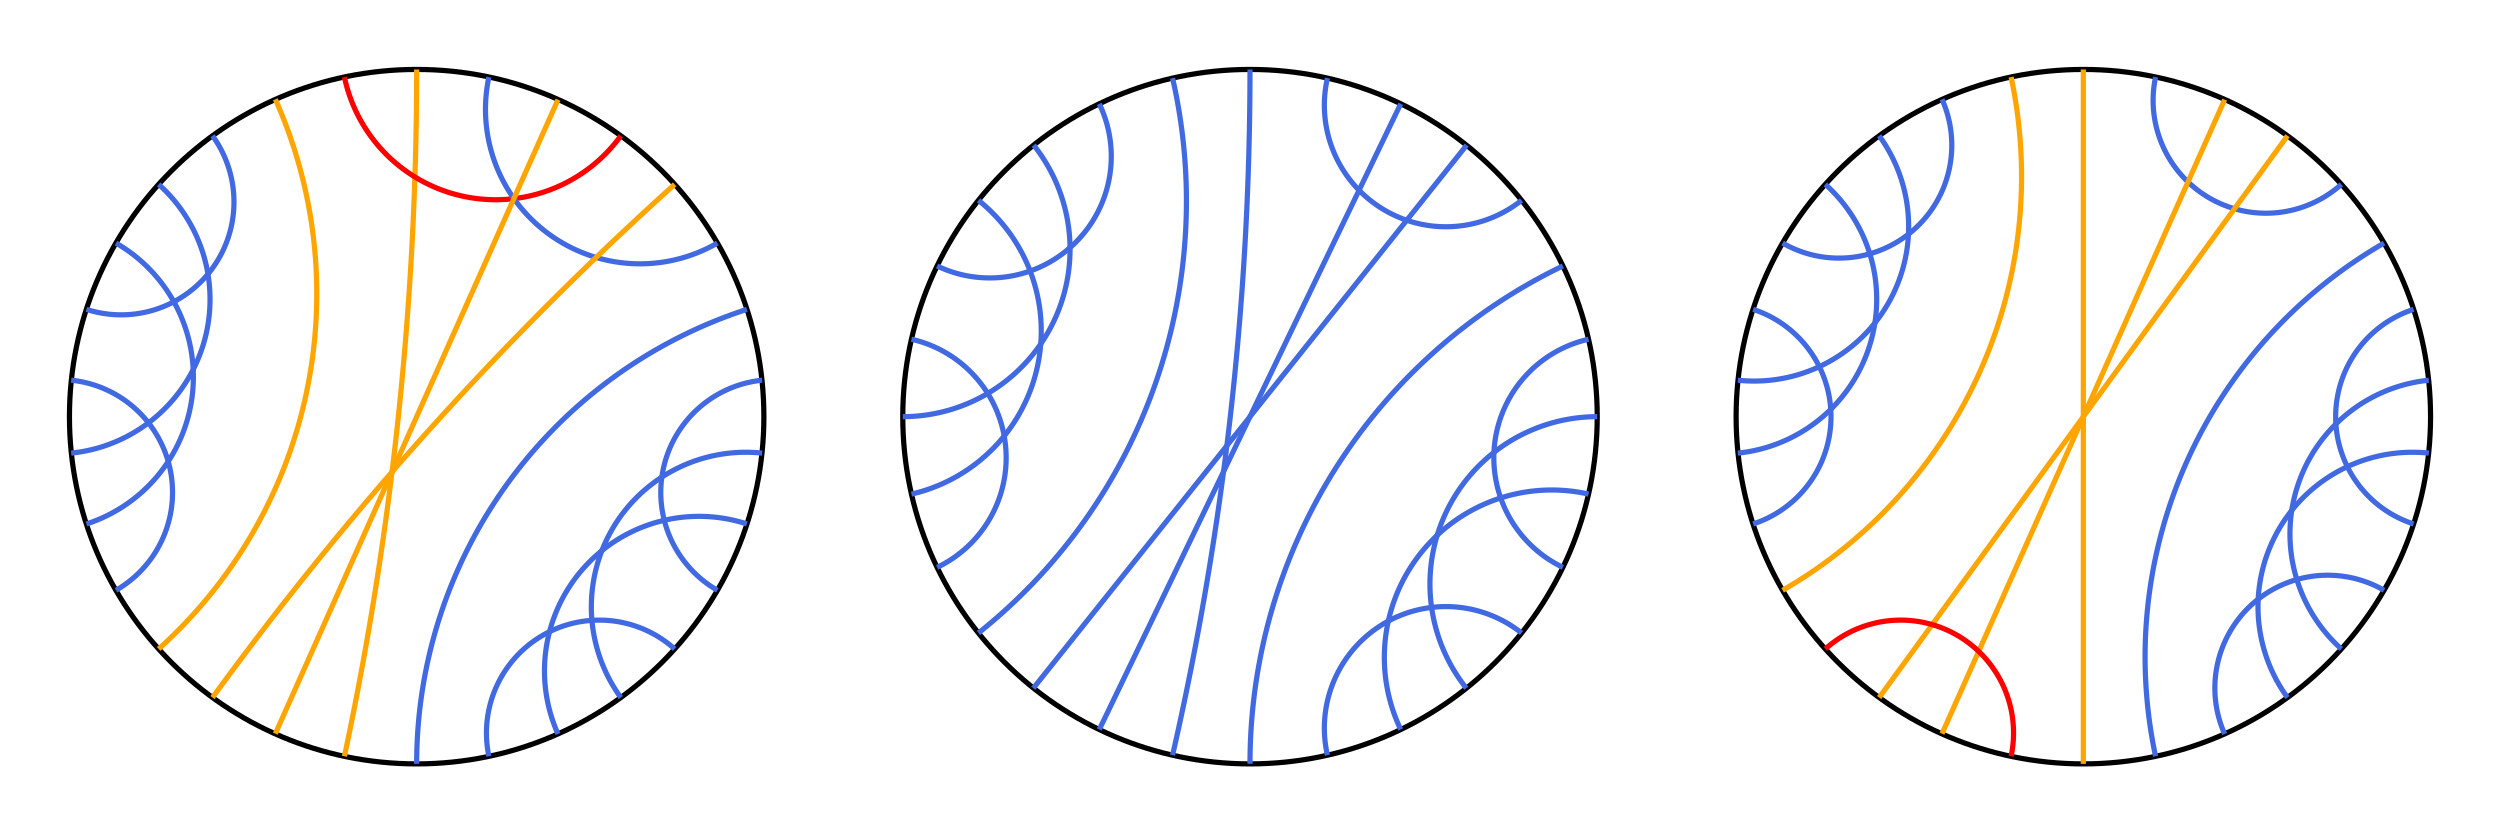 <?xml version="1.0" encoding="utf-8" ?>
<svg baseProfile="tiny" height="500px" version="1.2" width="1500px" xmlns="http://www.w3.org/2000/svg" xmlns:ev="http://www.w3.org/2001/xml-events" xmlns:xlink="http://www.w3.org/1999/xlink"><defs /><g transform="translate(250, 250) scale(208.333, -208.333)"><circle cx="0" cy="0" fill="none" r="1" stroke="black" stroke-width="0.015" /><path d="M 6.123233995736766e-17 1.0 A 9.514 9.514 0 0 0 -0.208 -0.978" fill="none" stroke="orange" stroke-width="0.015" /><path d="M -0.208 0.978 A 0.445 0.445 0 0 1 0.588 0.809" fill="none" stroke="red" stroke-width="0.015" /><path d="M -0.407 0.914 A 1.376 1.376 0 0 0 -0.743 -0.669" fill="none" stroke="orange" stroke-width="0.015" /><path d="M -0.588 0.809 A 0.325 0.325 0 0 0 -0.951 0.309" fill="none" stroke="royalblue" stroke-width="0.015" /><path d="M -0.743 0.669 A 0.445 0.445 0 0 0 -0.995 -0.105" fill="none" stroke="royalblue" stroke-width="0.015" /><path d="M -0.866 0.5 A 0.445 0.445 0 0 0 -0.951 -0.309" fill="none" stroke="royalblue" stroke-width="0.015" /><path d="M -0.995 0.105 A 0.325 0.325 0 0 0 -0.866 -0.5" fill="none" stroke="royalblue" stroke-width="0.015" /><path d="M -1.8369701987210297e-16 -1.0 A 1.376 1.376 0 0 0 0.951 0.309" fill="none" stroke="royalblue" stroke-width="0.015" /><path d="M 0.208 -0.978 A 0.325 0.325 0 0 0 0.743 -0.669" fill="none" stroke="royalblue" stroke-width="0.015" /><path d="M 0.407 -0.914 A 0.445 0.445 0 0 0 0.951 -0.309" fill="none" stroke="royalblue" stroke-width="0.015" /><path d="M 0.588 -0.809 A 0.445 0.445 0 0 0 0.995 -0.105" fill="none" stroke="royalblue" stroke-width="0.015" /><path d="M 0.866 -0.5 A 0.325 0.325 0 0 0 0.995 0.105" fill="none" stroke="royalblue" stroke-width="0.015" /><path d="M 0.866 0.5 A 0.445 0.445 0 0 0 0.208 0.978" fill="none" stroke="royalblue" stroke-width="0.015" /><path d="M -0.588 -0.809 A 9.514 9.514 0 0 0 0.743 0.669" fill="none" stroke="orange" stroke-width="0.015" /><line stroke="orange" stroke-width="0.015" x1="-0.407" x2="0.407" y1="-0.913" y2="0.913" /></g><g transform="translate(750, 250) scale(208.333, -208.333)"><circle cx="0" cy="0" fill="none" r="1" stroke="black" stroke-width="0.015" /><path d="M 6.123233995736766e-17 1.0 A 8.875 8.875 0 0 0 -0.223 -0.975" fill="none" stroke="royalblue" stroke-width="0.015" /><path d="M -0.223 0.975 A 1.591 1.591 0 0 0 -0.782 -0.623" fill="none" stroke="royalblue" stroke-width="0.015" /><path d="M -0.434 0.901 A 0.35 0.35 0 0 0 -0.901 0.434" fill="none" stroke="royalblue" stroke-width="0.015" /><path d="M -0.623 0.782 A 0.482 0.482 0 0 0 -1.0 1.2246467991473532e-16" fill="none" stroke="royalblue" stroke-width="0.015" /><path d="M -0.782 0.623 A 0.482 0.482 0 0 0 -0.975 -0.223" fill="none" stroke="royalblue" stroke-width="0.015" /><path d="M -0.975 0.223 A 0.35 0.35 0 0 0 -0.901 -0.434" fill="none" stroke="royalblue" stroke-width="0.015" /><path d="M -1.8369701987210297e-16 -1.0 A 1.591 1.591 0 0 0 0.901 0.434" fill="none" stroke="royalblue" stroke-width="0.015" /><path d="M 0.223 -0.975 A 0.35 0.35 0 0 0 0.782 -0.623" fill="none" stroke="royalblue" stroke-width="0.015" /><path d="M 0.434 -0.901 A 0.482 0.482 0 0 0 0.975 -0.223" fill="none" stroke="royalblue" stroke-width="0.015" /><path d="M 0.623 -0.782 A 0.482 0.482 0 0 0 1.0 -2.4492935982947064e-16" fill="none" stroke="royalblue" stroke-width="0.015" /><path d="M 0.901 -0.434 A 0.35 0.35 0 0 0 0.975 0.223" fill="none" stroke="royalblue" stroke-width="0.015" /><path d="M 0.782 0.623 A 0.35 0.35 0 0 0 0.223 0.975" fill="none" stroke="royalblue" stroke-width="0.015" /><line stroke="royalblue" stroke-width="0.015" x1="-0.624" x2="0.624" y1="-0.782" y2="0.782" /><line stroke="royalblue" stroke-width="0.015" x1="-0.434" x2="0.434" y1="-0.901" y2="0.901" /></g><g transform="translate(1250, 250) scale(208.333, -208.333)"><circle cx="0" cy="0" fill="none" r="1" stroke="black" stroke-width="0.015" /><line stroke="orange" stroke-width="0.015" x1="0.0" x2="-0.0" y1="1.0" y2="-1.0" /><path d="M -0.208 0.978 A 1.376 1.376 0 0 0 -0.866 -0.5" fill="none" stroke="orange" stroke-width="0.015" /><path d="M -0.407 0.914 A 0.325 0.325 0 0 0 -0.866 0.5" fill="none" stroke="royalblue" stroke-width="0.015" /><path d="M -0.588 0.809 A 0.445 0.445 0 0 0 -0.995 0.105" fill="none" stroke="royalblue" stroke-width="0.015" /><path d="M -0.743 0.669 A 0.445 0.445 0 0 0 -0.995 -0.105" fill="none" stroke="royalblue" stroke-width="0.015" /><path d="M -0.951 0.309 A 0.325 0.325 0 0 0 -0.951 -0.309" fill="none" stroke="royalblue" stroke-width="0.015" /><path d="M 0.208 -0.978 A 1.376 1.376 0 0 0 0.866 0.5" fill="none" stroke="royalblue" stroke-width="0.015" /><path d="M 0.407 -0.914 A 0.325 0.325 0 0 0 0.866 -0.5" fill="none" stroke="royalblue" stroke-width="0.015" /><path d="M 0.588 -0.809 A 0.445 0.445 0 0 0 0.995 -0.105" fill="none" stroke="royalblue" stroke-width="0.015" /><path d="M 0.743 -0.669 A 0.445 0.445 0 0 0 0.995 0.105" fill="none" stroke="royalblue" stroke-width="0.015" /><path d="M 0.951 -0.309 A 0.325 0.325 0 0 0 0.951 0.309" fill="none" stroke="royalblue" stroke-width="0.015" /><path d="M 0.743 0.669 A 0.325 0.325 0 0 0 0.208 0.978" fill="none" stroke="royalblue" stroke-width="0.015" /><line stroke="orange" stroke-width="0.015" x1="-0.588" x2="0.588" y1="-0.809" y2="0.809" /><line stroke="orange" stroke-width="0.015" x1="-0.407" x2="0.407" y1="-0.913" y2="0.913" /><path d="M -0.743 -0.669 A 0.325 0.325 0 0 0 -0.208 -0.978" fill="none" stroke="red" stroke-width="0.015" /></g></svg>